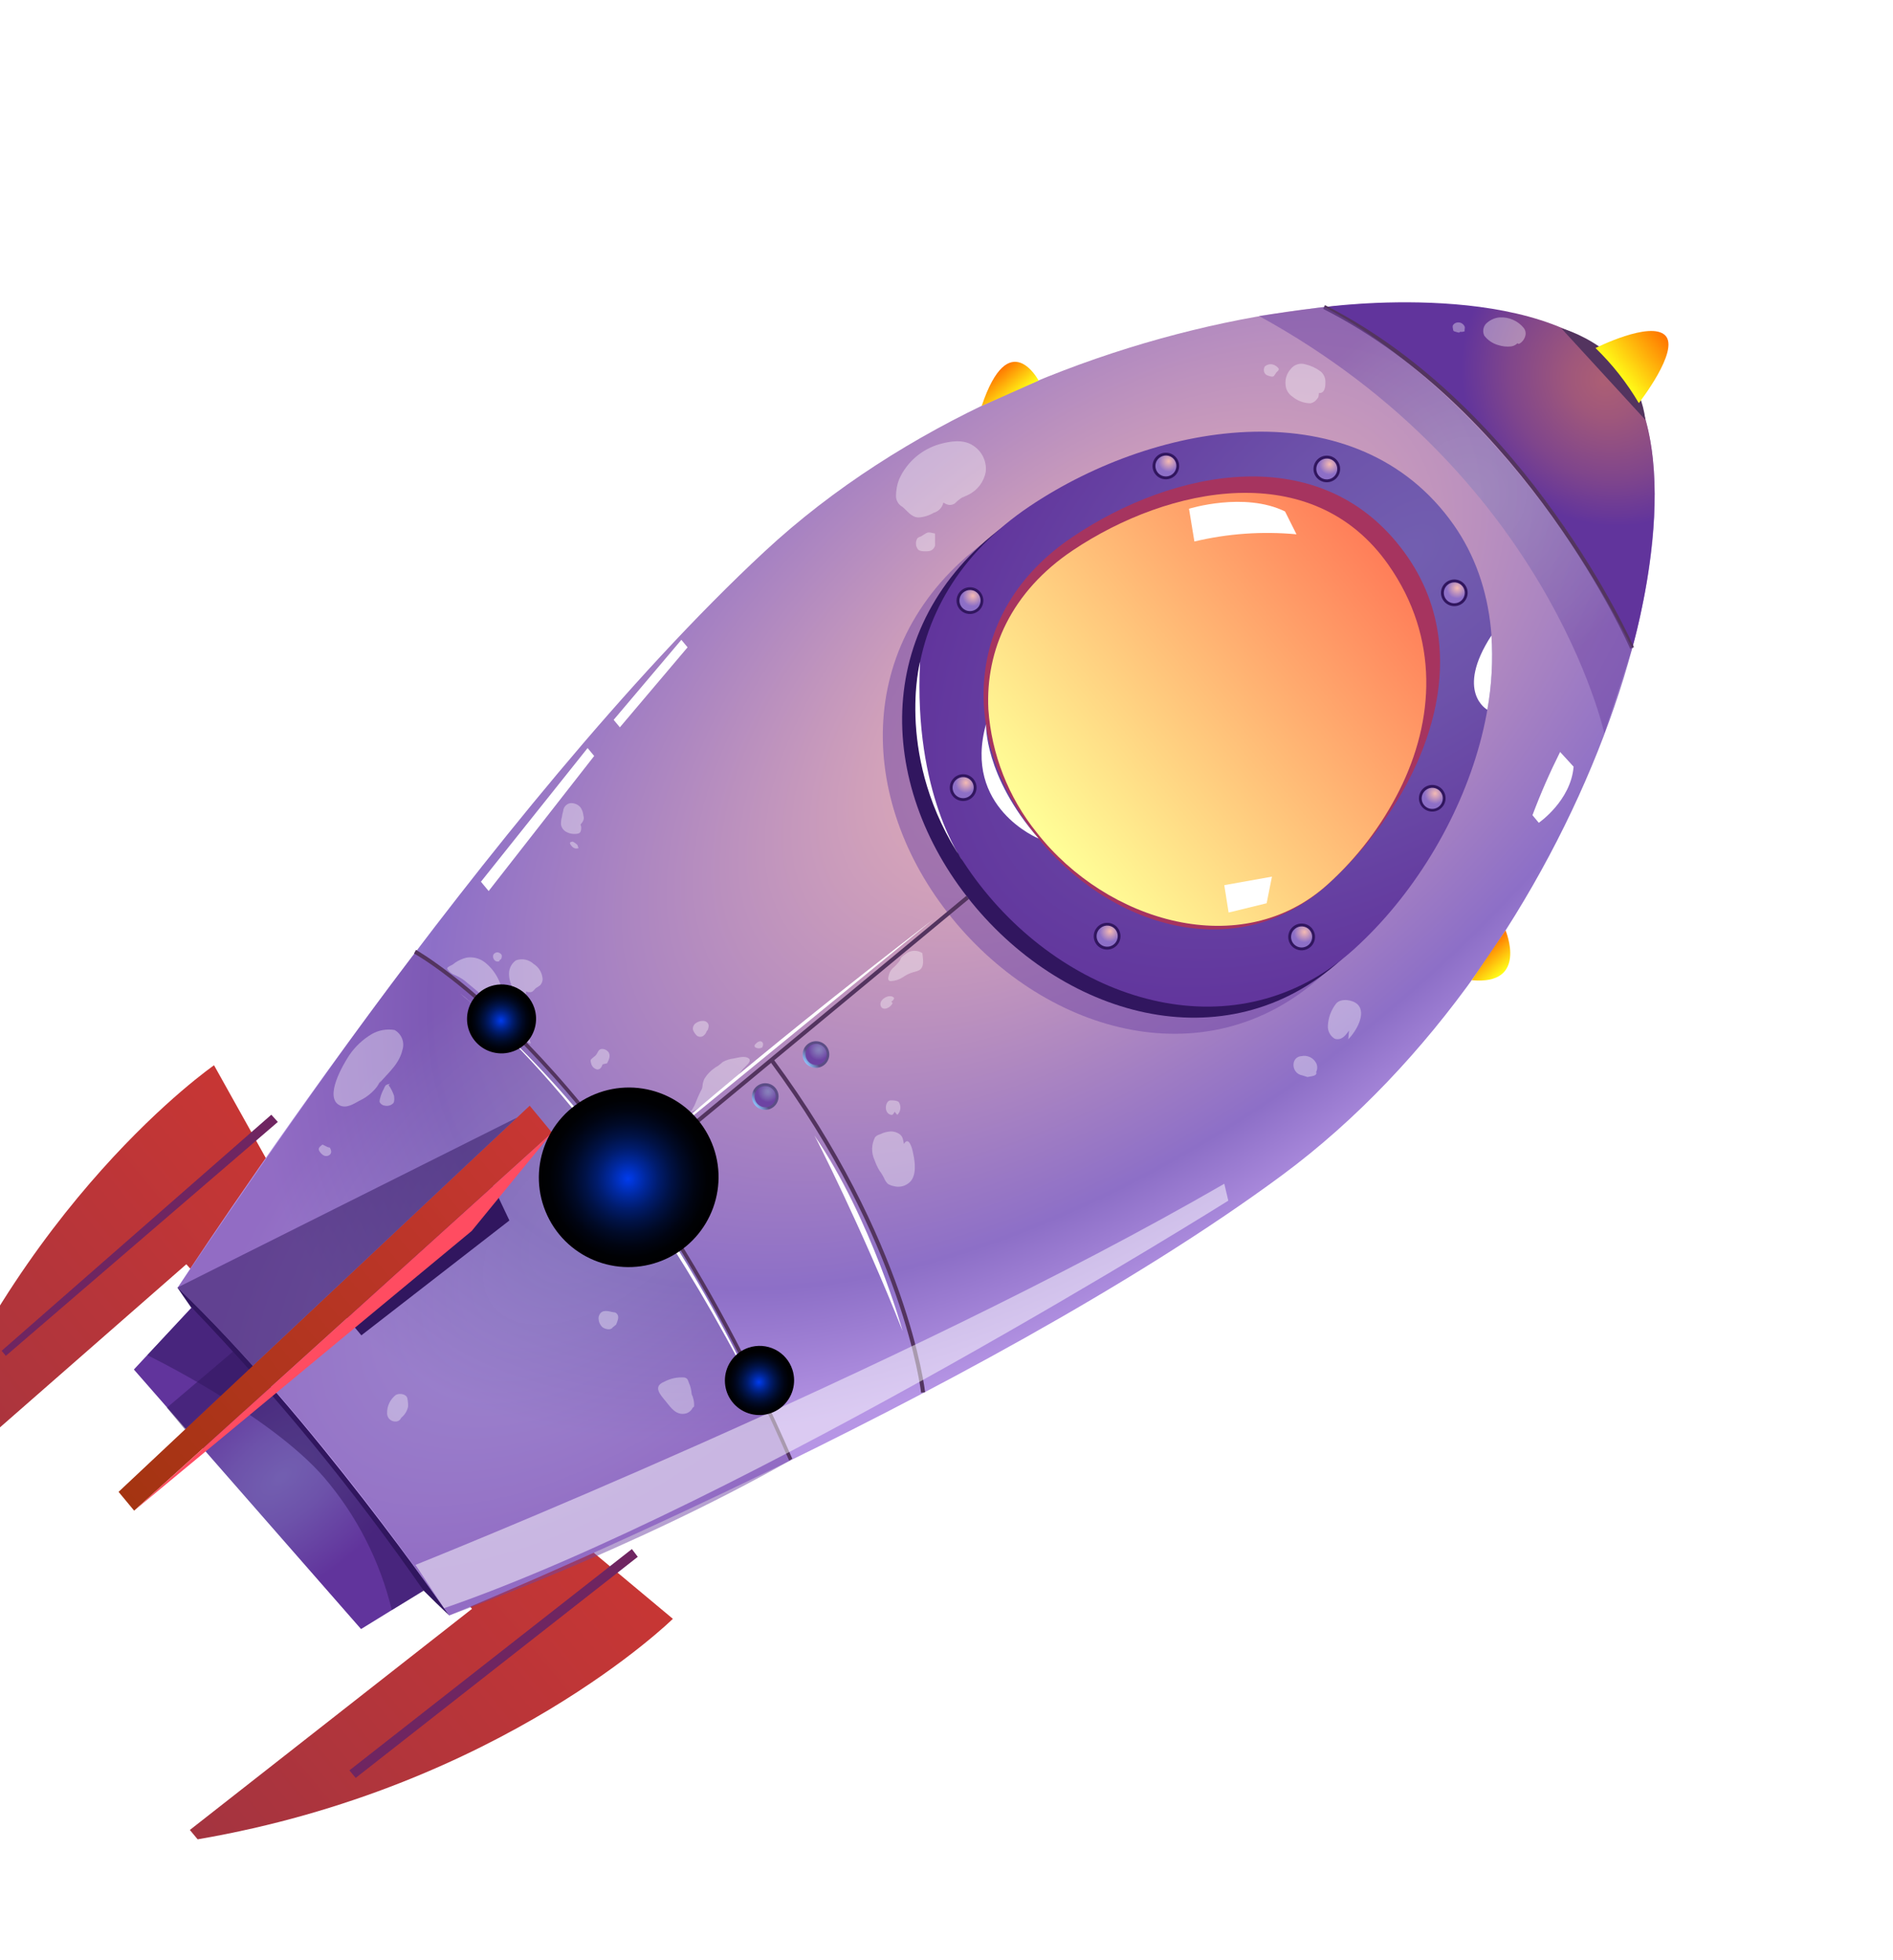 <svg width="587" height="608" viewBox="0 0 587 608" fill="none" xmlns="http://www.w3.org/2000/svg">
<g filter="url(#filter0_d_4_11)">
<path fill-rule="evenodd" clip-rule="evenodd" d="M75.921 359.464L56.215 324.146C56.215 324.146 -5.086 366.486 -38.413 456.176L-36.005 459.081L47.619 385.859L52.923 391.786L75.921 359.464Z" fill="url(#paint0_linear_4_11)"/>
<path fill-rule="evenodd" clip-rule="evenodd" d="M166.588 469.186L198.495 495.831C198.495 495.831 145.412 548.087 51.126 564.22L48.719 561.315L136.195 492.741L131.388 486.467L166.588 469.186Z" fill="url(#paint1_linear_4_11)"/>
<path fill-rule="evenodd" clip-rule="evenodd" d="M492.189 108.05C525.06 147.714 480.654 289.283 387.38 358.252C294.106 427.22 129.123 494.787 129.123 494.787L86.502 444.386L44.908 393.167C44.908 393.167 141.998 243.677 227.006 164.734C312.014 85.792 459.543 68.657 492.189 108.05Z" fill="url(#paint2_radial_4_11)"/>
<path fill-rule="evenodd" clip-rule="evenodd" d="M129.059 494.709C129.059 494.709 86.262 432.595 44.843 393.089C44.843 393.089 86.24 454.501 129.059 494.709Z" fill="#31165F"/>
<path fill-rule="evenodd" clip-rule="evenodd" d="M495.976 194.783C495.976 194.783 467.275 123.83 400.456 89.007C400.456 89.007 467.97 79.576 492.19 108.05C513.849 133.909 495.976 194.783 495.976 194.783Z" fill="url(#paint3_radial_4_11)"/>
<path d="M400.154 89.551C462.869 121.437 495.111 194.291 495.35 194.975L496.507 194.474C496.181 193.764 463.722 120.371 400.694 88.384L400.154 89.551Z" fill="#53345F"/>
<path fill-rule="evenodd" clip-rule="evenodd" d="M500.083 124.017L473.967 95.546C473.967 95.546 497.23 101.683 500.083 124.017Z" fill="#53345F"/>
<path fill-rule="evenodd" clip-rule="evenodd" d="M498.023 118.765C494.334 112.499 489.819 106.759 484.599 101.697C484.599 101.697 501.563 93.159 506.206 97.773C510.848 102.387 498.023 118.765 498.023 118.765Z" fill="url(#paint4_linear_4_11)"/>
<path style="mix-blend-mode:multiply" opacity="0.5" fill-rule="evenodd" clip-rule="evenodd" d="M235.171 446.528C235.171 446.528 192.326 337.445 118.753 288.977C88.49 328.301 44.908 393.167 44.908 393.167C44.908 393.167 82.464 427.38 129.123 494.787C129.059 494.709 185.18 474.89 235.171 446.528Z" fill="url(#paint5_radial_4_11)"/>
<path style="mix-blend-mode:multiply" opacity="0.5" fill-rule="evenodd" clip-rule="evenodd" d="M430.47 164.784C457.335 202.892 435.663 263.845 399.65 296.466C363.637 329.088 312.622 313.967 283.667 276.775C254.712 239.583 254.772 188.832 299.098 159.088C339.162 132.224 400.639 122.504 430.47 164.784Z" fill="url(#paint6_radial_4_11)"/>
<path fill-rule="evenodd" clip-rule="evenodd" d="M436.392 159.877C463.257 197.985 441.604 258.921 405.65 291.494C369.695 324.068 318.622 308.995 289.667 271.803C260.711 234.611 260.752 183.876 305.039 154.165C345.103 127.3 406.58 117.58 436.392 159.877Z" fill="#31165F"/>
<path fill-rule="evenodd" clip-rule="evenodd" d="M440.548 156.433C467.413 194.541 445.74 255.493 409.786 288.067C373.831 320.64 322.758 305.567 293.803 268.375C264.847 231.183 264.888 180.448 309.195 150.721C349.239 123.872 410.716 114.152 440.548 156.433Z" fill="url(#paint7_radial_4_11)"/>
<path fill-rule="evenodd" clip-rule="evenodd" d="M425.328 165.06C449.965 198.742 429.657 242.687 401.572 268.118C373.487 293.549 333.568 281.581 310.738 252.413C287.908 223.244 287.876 183.448 322.474 160.264C353.703 139.218 399.619 129.849 425.328 165.06Z" fill="#A6345F"/>
<path fill-rule="evenodd" clip-rule="evenodd" d="M296.326 213.721C297.298 227.735 302.547 241.104 311.365 252.024C333.078 279.766 374.866 292.21 401.582 268.012C410.722 259.755 418.248 249.873 423.776 238.871C434.609 217.283 436.311 191.633 420.364 168.913C396.887 135.446 352.308 144.491 322.545 164.42C303.422 177.23 295.421 195.359 296.326 213.721Z" fill="url(#paint8_linear_4_11)"/>
<path d="M289.49 271.59L290.293 272.559L186.666 358.437L185.863 357.469L289.49 271.59Z" fill="#53345F"/>
<path d="M234.529 446.701L235.54 446.222C182.734 324.486 119.457 288.72 118.83 288.358L118.222 289.482C118.998 289.787 181.895 325.41 234.529 446.701Z" fill="#53345F"/>
<path d="M275.465 425.712L276.714 425.56C276.667 425.108 271.283 378.379 229.56 322.105L228.589 322.909C270.059 378.838 275.419 425.261 275.465 425.712Z" fill="#53345F"/>
<path fill-rule="evenodd" clip-rule="evenodd" d="M101.897 407.909L147.802 372.284L140.797 357.508L93.969 398.342L101.897 407.909Z" fill="#31165F"/>
<path fill-rule="evenodd" clip-rule="evenodd" d="M121.18 487.06C99.597 455.914 75.543 426.557 49.247 399.273L31.357 418.51L101.799 499.005L121.18 487.06Z" fill="url(#paint9_radial_4_11)"/>
<path opacity="0.5" fill-rule="evenodd" clip-rule="evenodd" d="M111.338 493.126C107.681 477.934 100.482 463.83 90.327 451.964C73.48 432.506 35.519 414.048 35.519 414.048L49.311 399.351C49.311 399.351 92.979 442.677 121.322 487.074L111.338 493.126Z" fill="#31165F"/>
<path d="M391.87 159.466C381.27 158.473 370.574 159.226 360.209 161.693L358.543 151.541C358.543 151.541 375.669 146.202 388.321 152.378L391.87 159.466Z" fill="white"/>
<path d="M384.258 265.642L369.481 268.283L370.822 276.777L382.616 273.896L384.258 265.642Z" fill="white"/>
<path style="mix-blend-mode:multiply" opacity="0.5" fill-rule="evenodd" clip-rule="evenodd" d="M487.33 221.223C487.33 221.223 469.909 140.921 380.215 91.734L400.392 88.929C400.392 88.929 455.399 114.756 495.976 194.783L487.33 221.223Z" fill="url(#paint10_radial_4_11)"/>
<path d="M223.955 336.485C222.502 334.731 222.749 332.127 224.507 330.67C226.266 329.212 228.87 329.453 230.324 331.207C231.778 332.961 231.531 335.565 229.772 337.022C228.013 338.48 225.409 338.239 223.955 336.485Z" fill="url(#paint11_linear_4_11)"/>
<path fill-rule="evenodd" clip-rule="evenodd" d="M225.053 331.328C224.55 331.739 224.179 332.289 223.989 332.91C223.799 333.53 223.797 334.193 223.984 334.813C224.171 335.434 224.538 335.984 225.039 336.395C225.54 336.806 226.152 337.058 226.798 337.121C227.444 337.183 228.094 337.052 228.666 336.744C229.238 336.437 229.706 335.967 230.011 335.393C230.316 334.82 230.444 334.17 230.378 333.525C230.313 332.88 230.058 332.269 229.644 331.77C229.094 331.106 228.302 330.687 227.442 330.604C226.582 330.521 225.723 330.782 225.053 331.328Z" fill="url(#paint12_radial_4_11)"/>
<path d="M239.683 323.451C238.229 321.697 238.476 319.093 240.235 317.636C241.994 316.178 244.598 316.419 246.052 318.173C247.505 319.927 247.258 322.531 245.499 323.988C243.741 325.446 241.137 325.205 239.683 323.451Z" fill="url(#paint13_linear_4_11)"/>
<path fill-rule="evenodd" clip-rule="evenodd" d="M240.839 318.246C240.339 318.66 239.974 319.212 239.788 319.833C239.602 320.453 239.604 321.115 239.795 321.733C239.985 322.352 240.354 322.899 240.857 323.307C241.359 323.715 241.971 323.964 242.616 324.023C243.261 324.083 243.909 323.95 244.479 323.641C245.049 323.333 245.515 322.862 245.819 322.29C246.122 321.717 246.249 321.067 246.183 320.423C246.117 319.78 245.862 319.17 245.449 318.672C244.896 318.004 244.099 317.584 243.235 317.505C242.37 317.425 241.508 317.691 240.839 318.246Z" fill="url(#paint14_radial_4_11)"/>
<path fill-rule="evenodd" clip-rule="evenodd" d="M390.837 281.13C390.199 281.653 389.73 282.353 389.49 283.142C389.25 283.931 389.25 284.772 389.489 285.56C389.729 286.348 390.198 287.046 390.836 287.566C391.474 288.085 392.253 288.403 393.073 288.479C393.894 288.555 394.719 288.385 395.444 287.991C396.169 287.597 396.761 286.997 397.145 286.267C397.529 285.537 397.687 284.71 397.599 283.891C397.512 283.072 397.183 282.298 396.654 281.668C395.952 280.831 394.948 280.306 393.859 280.205C392.77 280.104 391.685 280.437 390.837 281.13Z" fill="#31165F"/>
<path fill-rule="evenodd" clip-rule="evenodd" d="M391.399 281.808C390.895 282.219 390.525 282.77 390.335 283.392C390.145 284.014 390.144 284.677 390.332 285.298C390.521 285.92 390.89 286.47 391.393 286.88C391.896 287.29 392.51 287.541 393.157 287.601C393.804 287.66 394.455 287.526 395.026 287.216C395.597 286.905 396.064 286.432 396.366 285.856C396.668 285.28 396.792 284.628 396.723 283.982C396.653 283.336 396.393 282.727 395.975 282.23C395.422 281.573 394.632 281.161 393.776 281.082C392.92 281.003 392.066 281.263 391.399 281.808Z" fill="url(#paint15_radial_4_11)"/>
<path d="M430.788 243.971C429.334 242.217 429.581 239.614 431.34 238.156C433.098 236.699 435.703 236.939 437.156 238.693C438.61 240.448 438.363 243.051 436.604 244.509C434.846 245.966 432.241 245.726 430.788 243.971Z" fill="#31165F"/>
<path fill-rule="evenodd" clip-rule="evenodd" d="M431.901 238.834C431.397 239.246 431.027 239.797 430.837 240.419C430.647 241.04 430.646 241.704 430.834 242.325C431.023 242.946 431.392 243.497 431.895 243.907C432.398 244.317 433.012 244.568 433.659 244.627C434.306 244.687 434.957 244.553 435.528 244.242C436.1 243.932 436.566 243.458 436.868 242.882C437.17 242.307 437.294 241.654 437.225 241.009C437.155 240.363 436.895 239.753 436.477 239.257C435.928 238.594 435.137 238.177 434.279 238.098C433.421 238.019 432.566 238.284 431.901 238.834Z" fill="url(#paint16_radial_4_11)"/>
<path fill-rule="evenodd" clip-rule="evenodd" d="M330.519 280.906C329.881 281.428 329.412 282.129 329.172 282.917C328.932 283.706 328.932 284.548 329.171 285.335C329.411 286.123 329.88 286.821 330.518 287.341C331.156 287.861 331.935 288.179 332.755 288.254C333.576 288.33 334.401 288.16 335.126 287.766C335.851 287.373 336.443 286.772 336.827 286.042C337.211 285.312 337.369 284.485 337.281 283.666C337.194 282.847 336.865 282.073 336.336 281.443C335.634 280.606 334.63 280.081 333.541 279.98C332.452 279.88 331.367 280.212 330.519 280.906Z" fill="#31165F"/>
<path fill-rule="evenodd" clip-rule="evenodd" d="M331.081 281.584C330.581 281.998 330.215 282.551 330.03 283.173C329.844 283.795 329.847 284.458 330.039 285.077C330.231 285.696 330.602 286.243 331.107 286.65C331.611 287.057 332.225 287.305 332.871 287.362C333.517 287.419 334.166 287.283 334.736 286.971C335.305 286.66 335.77 286.186 336.07 285.61C336.371 285.035 336.494 284.384 336.424 283.739C336.353 283.095 336.093 282.486 335.676 281.99C335.403 281.661 335.067 281.388 334.687 281.189C334.308 280.99 333.893 280.868 333.466 280.83C333.039 280.793 332.608 280.84 332.199 280.969C331.789 281.098 331.41 281.307 331.081 281.584Z" fill="url(#paint17_radial_4_11)"/>
<path fill-rule="evenodd" clip-rule="evenodd" d="M285.879 234.825C285.24 235.348 284.771 236.048 284.531 236.837C284.291 237.626 284.291 238.467 284.53 239.255C284.77 240.042 285.239 240.741 285.877 241.26C286.515 241.78 287.294 242.098 288.115 242.174C288.935 242.25 289.76 242.08 290.485 241.686C291.21 241.292 291.802 240.692 292.186 239.962C292.57 239.232 292.728 238.405 292.641 237.586C292.553 236.767 292.224 235.993 291.695 235.363C290.993 234.526 289.989 234 288.9 233.9C287.811 233.799 286.726 234.132 285.879 234.825Z" fill="#31165F"/>
<path fill-rule="evenodd" clip-rule="evenodd" d="M286.44 235.503C285.936 235.914 285.566 236.466 285.376 237.087C285.186 237.709 285.185 238.372 285.373 238.994C285.562 239.615 285.931 240.165 286.434 240.575C286.937 240.985 287.551 241.236 288.198 241.296C288.845 241.356 289.496 241.222 290.067 240.911C290.639 240.6 291.105 240.127 291.407 239.551C291.709 238.975 291.833 238.323 291.764 237.677C291.694 237.032 291.434 236.422 291.016 235.925C290.463 235.269 289.673 234.856 288.817 234.777C287.961 234.698 287.107 234.959 286.44 235.503Z" fill="url(#paint18_radial_4_11)"/>
<path fill-rule="evenodd" clip-rule="evenodd" d="M287.986 176.823C287.349 177.345 286.88 178.044 286.64 178.832C286.399 179.619 286.398 180.46 286.636 181.247C286.875 182.034 287.341 182.732 287.978 183.252C288.614 183.773 289.391 184.093 290.21 184.171C291.029 184.249 291.854 184.082 292.579 183.692C293.305 183.301 293.898 182.704 294.285 181.977C294.672 181.249 294.834 180.424 294.751 179.606C294.668 178.787 294.344 178.013 293.819 177.38C293.12 176.536 292.113 176.003 291.021 175.899C289.928 175.795 288.837 176.127 287.986 176.823Z" fill="#31165F"/>
<path fill-rule="evenodd" clip-rule="evenodd" d="M288.548 177.501C288.049 177.915 287.683 178.467 287.497 179.087C287.312 179.708 287.314 180.369 287.504 180.988C287.694 181.606 288.064 182.154 288.566 182.561C289.068 182.969 289.68 183.219 290.325 183.278C290.97 183.338 291.619 183.205 292.189 182.896C292.759 182.587 293.225 182.117 293.528 181.544C293.832 180.971 293.958 180.322 293.893 179.678C293.827 179.034 293.572 178.425 293.159 177.927C292.605 177.259 291.809 176.839 290.944 176.759C290.079 176.679 289.218 176.946 288.548 177.501Z" fill="url(#paint19_radial_4_11)"/>
<path fill-rule="evenodd" clip-rule="evenodd" d="M348.726 135.11C348.097 135.632 347.635 136.329 347.401 137.112C347.167 137.895 347.169 138.729 347.409 139.509C347.649 140.289 348.116 140.98 348.749 141.494C349.383 142.009 350.155 142.323 350.968 142.398C351.782 142.474 352.6 142.306 353.319 141.916C354.038 141.527 354.627 140.934 355.009 140.211C355.392 139.488 355.552 138.669 355.469 137.857C355.386 137.045 355.064 136.276 354.543 135.647C353.845 134.805 352.84 134.275 351.749 134.174C350.658 134.074 349.571 134.41 348.726 135.11Z" fill="#31165F"/>
<path fill-rule="evenodd" clip-rule="evenodd" d="M349.288 135.789C348.797 136.202 348.438 136.752 348.259 137.368C348.079 137.984 348.085 138.639 348.277 139.251C348.469 139.862 348.838 140.403 349.337 140.804C349.837 141.205 350.444 141.45 351.083 141.506C351.722 141.563 352.364 141.429 352.928 141.122C353.492 140.814 353.953 140.347 354.252 139.779C354.552 139.211 354.676 138.568 354.611 137.93C354.545 137.292 354.292 136.688 353.883 136.195C353.61 135.865 353.274 135.593 352.894 135.394C352.515 135.195 352.1 135.073 351.673 135.035C351.245 134.998 350.815 135.045 350.406 135.174C349.996 135.303 349.617 135.512 349.288 135.789Z" fill="url(#paint20_radial_4_11)"/>
<path d="M398.088 141.834C396.634 140.08 396.881 137.476 398.64 136.019C400.398 134.561 403.003 134.802 404.456 136.556C405.91 138.31 405.663 140.914 403.904 142.371C402.145 143.829 399.541 143.588 398.088 141.834Z" fill="#31165F"/>
<path fill-rule="evenodd" clip-rule="evenodd" d="M399.201 136.696C398.706 137.107 398.343 137.655 398.159 138.271C397.974 138.887 397.977 139.543 398.165 140.157C398.354 140.77 398.721 141.314 399.219 141.718C399.717 142.123 400.325 142.37 400.965 142.429C401.605 142.488 402.248 142.356 402.814 142.05C403.38 141.744 403.842 141.277 404.143 140.709C404.444 140.14 404.57 139.496 404.505 138.857C404.44 138.218 404.186 137.613 403.777 137.119C403.224 136.462 402.434 136.05 401.578 135.971C400.722 135.892 399.868 136.152 399.201 136.696Z" fill="url(#paint21_radial_4_11)"/>
<path d="M437.624 180.254C436.171 178.499 436.418 175.896 438.176 174.438C439.935 172.981 442.539 173.221 443.993 174.976C445.447 176.73 445.2 179.333 443.441 180.791C441.682 182.248 439.078 182.008 437.624 180.254Z" fill="#31165F"/>
<path fill-rule="evenodd" clip-rule="evenodd" d="M438.738 175.117C438.243 175.527 437.88 176.075 437.696 176.691C437.511 177.307 437.514 177.963 437.702 178.577C437.891 179.19 438.258 179.734 438.756 180.138C439.254 180.543 439.862 180.79 440.502 180.849C441.141 180.909 441.785 180.777 442.351 180.47C442.916 180.164 443.379 179.697 443.68 179.129C443.981 178.56 444.107 177.916 444.042 177.277C443.976 176.638 443.723 176.033 443.313 175.539C442.764 174.877 441.974 174.46 441.116 174.381C440.258 174.301 439.402 174.566 438.738 175.117Z" fill="url(#paint22_radial_4_11)"/>
<path fill-rule="evenodd" clip-rule="evenodd" d="M100.136 545.173L98.194 542.83L185.783 474.195L187.612 476.599L100.136 545.173Z" fill="#6F2561"/>
<path fill-rule="evenodd" clip-rule="evenodd" d="M73.976 339.479L75.999 341.723L-8.348 414.27L-9.648 412.701L73.976 339.479Z" fill="#6F2561"/>
<path fill-rule="evenodd" clip-rule="evenodd" d="M161.031 345.052L154.098 336.686L26.609 456.452L31.44 462.281L161.031 345.052Z" fill="url(#paint23_linear_4_11)"/>
<path fill-rule="evenodd" clip-rule="evenodd" d="M161.031 345.052L136.116 375.534L31.44 462.281L161.031 345.052Z" fill="#FF4C61"/>
<path opacity="0.5" fill-rule="evenodd" clip-rule="evenodd" d="M150.17 340.365L44.843 393.089L62.722 412.411L41.592 430.347L47.194 437.106L150.17 340.365Z" fill="#31165F"/>
<path d="M467.005 248.944C467.005 248.944 476.938 242.118 477.799 231.538L473.618 226.967C470.419 233.351 467.558 239.898 465.047 246.582L467.005 248.944Z" fill="white"/>
<g style="mix-blend-mode:soft-light">
<path d="M141.367 270.106L174.091 228.22L172.053 225.76L138.976 267.22L141.367 270.106Z" fill="white"/>
</g>
<path fill-rule="evenodd" clip-rule="evenodd" d="M311.907 111.786C311.907 111.786 302.732 94.43 294.255 119.652L311.907 111.786Z" fill="url(#paint24_linear_4_11)"/>
<path fill-rule="evenodd" clip-rule="evenodd" d="M456.7 282.313C456.7 282.313 463.912 299.433 446.217 297.763L456.7 282.313Z" fill="url(#paint25_linear_4_11)"/>
<g style="mix-blend-mode:soft-light" opacity="0.5">
<path fill-rule="evenodd" clip-rule="evenodd" d="M118.68 479.103C118.68 479.103 268.773 419.139 369.49 360.891L370.727 366.139C370.727 366.139 220.223 460.582 127.548 492.531L118.68 479.103Z" fill="white"/>
</g>
<g style="mix-blend-mode:soft-light">
<path fill-rule="evenodd" clip-rule="evenodd" d="M182.055 219.333L203.052 194.517L201.126 192.193L180.129 217.009L182.055 219.333Z" fill="white"/>
</g>
<g style="mix-blend-mode:soft-light">
<path fill-rule="evenodd" clip-rule="evenodd" d="M269.749 406.602C269.749 406.602 260.11 371.892 242.364 345.894C242.41 345.791 256.982 374.321 269.749 406.602Z" fill="white"/>
</g>
<g style="mix-blend-mode:soft-light">
<path fill-rule="evenodd" clip-rule="evenodd" d="M279.242 278.906L187.913 353.58C187.913 353.58 219.547 324.685 279.242 278.906Z" fill="white"/>
</g>
<g style="mix-blend-mode:soft-light">
<path fill-rule="evenodd" clip-rule="evenodd" d="M223.69 425.008C223.69 425.008 191.476 349.975 132.152 301.59C132.094 301.638 178.231 335.731 223.69 425.008Z" fill="white"/>
</g>
<path fill-rule="evenodd" clip-rule="evenodd" d="M451.05 213.883C451.05 213.883 440.909 208.404 452.326 190.84C452.838 198.542 452.409 206.28 451.05 213.883Z" fill="white"/>
<g style="mix-blend-mode:soft-light">
<path fill-rule="evenodd" clip-rule="evenodd" d="M288.356 260.736C288.356 260.736 273.049 240.132 275.148 198.995C275.148 198.995 267.18 229.217 288.356 260.736Z" fill="white"/>
</g>
<g style="mix-blend-mode:soft-light">
<path fill-rule="evenodd" clip-rule="evenodd" d="M311.91 253.827C311.91 253.827 288.344 244.281 295.601 218.339C295.617 218.359 294.957 234.358 311.91 253.827Z" fill="white"/>
</g>
<g style="mix-blend-mode:soft-light" opacity="0.36">
<path fill-rule="evenodd" clip-rule="evenodd" d="M275.853 289.359C276.005 290.965 276.655 293.726 274.81 294.7C273.963 295.14 272.988 295.229 272.113 295.595C271.311 295.908 270.551 296.319 269.85 296.817C268.7 297.571 267.367 297.999 265.994 298.053C265.088 297.987 265.191 297.084 265.423 296.337C265.592 295.535 265.971 294.792 266.522 294.185C267.345 293.488 268.091 292.705 268.747 291.851C269.058 291.593 269.073 291.058 269.339 290.707C269.751 290.284 270.206 289.907 270.698 289.581C271.428 289.011 272.318 288.683 273.242 288.643C274.167 288.604 275.08 288.854 275.853 289.359Z" fill="white"/>
<path fill-rule="evenodd" clip-rule="evenodd" d="M266.217 304.368C266.453 304.283 266.66 304.133 266.815 303.935C266.97 303.737 267.066 303.5 267.092 303.251C265.824 301.721 262.307 303.721 262.912 305.637C263.517 307.553 266.109 306.254 266.618 304.853L266.217 304.368Z" fill="white"/>
<path fill-rule="evenodd" clip-rule="evenodd" d="M270.144 348.549C269.874 347.433 269.872 346.324 268.92 345.61C268.124 344.99 267.142 344.653 266.131 344.655C264.935 344.713 263.765 345.025 262.699 345.572C262.122 345.708 261.6 346.015 261.202 346.453C260.624 347.548 260.309 348.761 260.281 349.997C260.254 351.234 260.515 352.458 261.044 353.575C261.452 354.766 261.991 355.908 262.653 356.978C263.215 357.656 263.621 358.463 263.986 359.14C264.251 359.825 264.663 360.443 265.192 360.951C265.752 361.283 266.365 361.515 267.005 361.637C267.831 361.864 268.701 361.882 269.537 361.691C270.373 361.5 271.149 361.105 271.796 360.541C274.145 358.594 273.618 354.164 272.997 351.477C272.637 349.423 271.553 346.139 270.144 348.549Z" fill="white"/>
<path fill-rule="evenodd" clip-rule="evenodd" d="M267.265 338.554C266.778 339.35 266.744 339.704 265.926 339.468C265.636 339.368 265.373 339.202 265.158 338.984C264.942 338.765 264.781 338.5 264.686 338.208C264.283 337.17 264.675 335.113 266.008 335.022C266.692 334.978 268.059 335.086 268.535 335.541C268.938 336.155 269.114 336.891 269.032 337.621C268.949 338.352 268.614 339.031 268.083 339.542L267.265 338.554Z" fill="white"/>
<path fill-rule="evenodd" clip-rule="evenodd" d="M218.99 326.976C218.738 327.373 218.414 327.719 218.035 327.997C217.122 328.753 216.21 329.509 215.297 330.265C213.569 331.698 212.069 333.365 210.341 334.798C209.077 335.807 207.729 336.706 206.311 337.484C205.69 337.999 204.818 338.329 204.065 338.725C203.936 338.57 204.289 338.245 204.377 338.074C204.686 337.459 205.098 336.889 205.336 336.267C205.899 334.852 206.502 333.406 207.184 332.056C207.335 331.812 207.461 331.554 207.562 331.286C207.641 330.919 207.694 330.548 207.721 330.174C207.813 329.522 208.006 328.888 208.293 328.295C209.106 326.967 210.197 325.829 211.49 324.96C211.878 324.638 212.359 324.468 212.767 324.13C213.175 323.792 213.582 323.454 214.01 323.1C215.055 322.528 216.201 322.166 217.384 322.035C218.73 321.801 220.82 321.082 222.036 322.035C222.653 322.503 222.189 323.247 221.787 323.711C221.385 324.175 220.699 324.809 220.181 325.369C219.662 325.929 218.822 327.247 218.99 326.976Z" fill="white"/>
<path fill-rule="evenodd" clip-rule="evenodd" d="M226.057 319.063C226.294 318.441 226.802 317.432 226.12 316.886C225.438 316.341 224.506 317.113 224.066 317.609C223.026 318.765 225.478 319.313 226.233 318.524L226.057 319.063Z" fill="white"/>
<path fill-rule="evenodd" clip-rule="evenodd" d="M208.951 313.637C208.751 314.243 208.347 314.762 207.81 315.106C207.437 315.312 207.001 315.371 206.587 315.274C206.173 315.176 205.81 314.928 205.57 314.577C204.671 313.492 204.314 312.547 205.228 311.398C205.614 311.034 206.072 310.757 206.573 310.585C207.073 310.412 207.605 310.348 208.132 310.396C208.56 310.451 208.953 310.659 209.239 310.981C209.801 311.659 209.591 312.355 209.34 313.119L208.951 313.637Z" fill="white"/>
<path fill-rule="evenodd" clip-rule="evenodd" d="M154.403 317.452C153.905 315.137 153.14 312.887 152.123 310.749C151.15 308.943 149.678 307.483 148.534 305.786C147.052 303.33 145.759 300.765 144.665 298.113C143.703 295.817 142.178 293.8 140.23 292.249C139.43 291.616 138.505 291.157 137.516 290.902C136.526 290.647 135.494 290.603 134.485 290.77C133.278 291.065 132.129 291.564 131.09 292.245C130.643 292.615 130.216 292.969 129.676 293.188C129.355 293.328 129.05 293.504 128.768 293.712C128.341 294.066 128.485 294.24 128.822 294.647C129.35 295.356 130.078 295.89 130.913 296.181C132.364 296.784 133.7 297.633 134.86 298.692C136.001 299.674 137.188 300.553 138.271 301.583L141.523 304.637L144.393 307.192C145.315 308.028 146.134 309.016 147.014 309.92C147.894 310.824 148.346 311.527 149.02 312.341C149.461 312.813 149.874 313.311 150.256 313.832C150.553 314.25 150.88 314.645 151.235 315.013C151.58 315.369 151.897 315.751 152.182 316.156C152.872 316.669 153.617 317.104 154.403 317.452Z" fill="white"/>
<path fill-rule="evenodd" clip-rule="evenodd" d="M152.955 301.24C152.969 301.653 153.048 302.143 152.785 302.458C152.642 302.626 152.471 302.767 152.28 302.877C151.418 303.298 150.384 302.129 149.899 301.584C148.412 299.905 147.621 297.722 147.688 295.477C147.728 294.71 147.943 293.962 148.317 293.289C148.691 292.617 149.214 292.039 149.845 291.599C150.777 291.26 151.784 291.186 152.754 291.386C153.723 291.587 154.618 292.052 155.337 292.732C156.144 293.24 156.816 293.935 157.299 294.757C157.781 295.58 158.058 296.506 158.108 297.459C158.079 298.147 157.815 298.805 157.358 299.322C156.946 299.634 156.513 299.916 156.062 300.168C155.518 300.618 155.257 301.292 154.508 301.455C153.98 301.551 153.436 301.475 152.955 301.24Z" fill="white"/>
<path fill-rule="evenodd" clip-rule="evenodd" d="M144.733 291.556C144.925 291.489 145.094 291.365 145.215 291.2C145.336 291.036 145.404 290.839 145.41 290.635C145.495 290.401 145.487 290.144 145.389 289.916C145.291 289.688 145.11 289.506 144.883 289.406C144.722 289.284 144.537 289.2 144.34 289.158C144.143 289.115 143.939 289.117 143.742 289.162C143.545 289.206 143.36 289.294 143.201 289.417C143.041 289.541 142.91 289.698 142.817 289.877C142.729 290.14 142.709 290.422 142.758 290.695C142.807 290.968 142.924 291.225 143.098 291.441C143.275 291.681 143.529 291.853 143.818 291.928C144.107 292.004 144.413 291.978 144.686 291.856L144.733 291.556Z" fill="white"/>
<path fill-rule="evenodd" clip-rule="evenodd" d="M169.856 249.469C170.136 250.142 170.154 250.896 169.905 251.584C169.845 251.77 169.732 251.936 169.581 252.062C169.43 252.187 169.246 252.267 169.051 252.292C167.754 252.555 166.407 252.335 165.263 251.673C164.894 251.446 164.575 251.145 164.326 250.79C164.076 250.435 163.902 250.033 163.814 249.608C163.761 248.815 163.843 248.018 164.055 247.252C164.161 246.584 164.301 245.923 164.476 245.27C164.527 244.698 164.758 244.158 165.137 243.726C165.516 243.295 166.022 242.995 166.582 242.871C167.198 242.798 167.823 242.881 168.398 243.112C168.973 243.343 169.48 243.715 169.873 244.194C170.341 244.892 170.633 245.691 170.725 246.526C170.941 247.458 171.116 248.065 169.856 249.469Z" fill="white"/>
<path fill-rule="evenodd" clip-rule="evenodd" d="M168.911 255.838C168.472 255.37 167.941 254.998 167.351 254.746C167.137 254.923 166.812 254.768 166.621 255.09C166.429 255.412 166.978 256.035 167.238 256.309C167.559 256.658 167.996 256.876 168.468 256.924C168.565 256.843 169.41 256.993 169.175 256.631L168.911 255.838Z" fill="white"/>
<path fill-rule="evenodd" clip-rule="evenodd" d="M176.711 323.858C176.404 324.635 176.056 325.479 175.021 325.455C174.554 325.347 174.128 325.109 173.793 324.767C173.458 324.426 173.227 323.996 173.129 323.528C173.011 323.07 172.861 322.573 173.198 322.228C173.535 321.884 174.014 321.553 174.383 321.247C175.315 320.474 175.188 318.978 176.752 319.087C177.126 319.12 177.487 319.237 177.809 319.427C178.131 319.618 178.407 319.878 178.615 320.189C179.211 321.264 178.625 322.533 178.102 323.522L176.711 323.858Z" fill="white"/>
<path fill-rule="evenodd" clip-rule="evenodd" d="M204.272 426.04C204.894 427.272 205.165 428.651 205.056 430.029L204.629 430.383C204.421 430.814 204.122 431.195 203.754 431.5C203.385 431.806 202.955 432.028 202.493 432.153C199.497 432.806 197.936 430.408 196.318 428.417C194.701 426.425 192.105 423.807 195.807 422.307C197.737 421.27 199.923 420.808 202.105 420.975C203.098 421.263 203.157 421.769 203.454 422.602C203.948 423.706 204.241 424.89 204.32 426.098L204.272 426.04Z" fill="white"/>
<path fill-rule="evenodd" clip-rule="evenodd" d="M180.889 404.582C181.199 403.77 181.904 402.369 181.327 401.475C180.75 400.581 180.243 400.838 179.492 400.644C177.836 400.187 175.992 400.016 175.48 402.205C175.413 402.777 175.479 403.357 175.673 403.899C175.866 404.441 176.182 404.93 176.596 405.33C177.307 405.95 179.172 406.462 179.782 405.499L180.889 404.582Z" fill="white"/>
<path fill-rule="evenodd" clip-rule="evenodd" d="M282.376 149.621C282.208 150.371 281.84 151.062 281.311 151.621C280.783 152.18 280.113 152.585 279.373 152.795C277.917 153.659 276.274 154.158 274.584 154.248C272.291 154.09 271.222 152.167 269.624 150.911C269.033 150.58 268.542 150.097 268.201 149.512C267.86 148.927 267.682 148.262 267.686 147.584C267.683 145.799 268.015 144.028 268.664 142.363C269.83 139.765 271.547 137.451 273.696 135.58C275.844 133.71 278.373 132.327 281.106 131.529C284.471 130.57 288.615 129.88 291.687 132.006C293 132.864 294.052 134.065 294.728 135.481C295.404 136.896 295.679 138.47 295.522 140.033C295.248 141.579 294.61 143.038 293.66 144.291C292.711 145.544 291.477 146.553 290.062 147.237L288.007 148.156C287.227 148.687 286.499 149.291 285.832 149.958C284.943 150.466 283.907 150.638 282.376 149.621Z" fill="white"/>
<path fill-rule="evenodd" clip-rule="evenodd" d="M279.783 159.218C277.276 158.682 277.663 158.754 275.917 159.809C275.237 160.372 274.777 160.133 274.249 160.799C273.952 161.333 273.822 161.943 273.876 162.551C273.93 163.159 274.165 163.736 274.551 164.207C275.081 164.847 277.197 164.792 277.943 164.664C278.386 164.591 278.798 164.388 279.127 164.081C279.456 163.774 279.686 163.376 279.788 162.938L279.783 159.218Z" fill="white"/>
<path fill-rule="evenodd" clip-rule="evenodd" d="M408.168 313.385C407.102 314.825 405.879 316.59 403.707 315.906C403.021 315.49 402.463 314.893 402.092 314.181C401.721 313.469 401.553 312.669 401.604 311.867C401.725 309.334 402.645 306.902 404.232 304.92C405.764 303.291 409.274 303.812 410.768 305.22C413.773 308.055 410.137 313.943 407.913 316.08L408.168 313.385Z" fill="white"/>
<path fill-rule="evenodd" clip-rule="evenodd" d="M395.281 327.79C395.794 327.658 397.524 327.532 397.897 326.994C398.27 326.456 397.912 326.459 397.99 326.198C398.193 325.784 398.3 325.329 398.304 324.868C398.307 324.407 398.207 323.952 398.01 323.535C397.596 322.697 396.912 322.023 396.068 321.621C395.224 321.219 394.269 321.112 393.355 321.317C392.735 321.349 392.148 321.609 391.707 322.047C391.266 322.485 391.002 323.07 390.965 323.689C390.863 324.519 391.085 325.355 391.585 326.024C392.084 326.694 392.823 327.144 393.648 327.281L395.281 327.79Z" fill="white"/>
<path fill-rule="evenodd" clip-rule="evenodd" d="M108.092 328.716C106.584 331.548 104.189 333.808 101.274 335.151C99.46 336.164 97.21 337.637 95.13 336.551C90.289 334.029 96.2 323.969 98.205 320.935C100 318.334 102.33 316.147 105.039 314.52C107.203 313.252 109.744 312.79 112.212 313.215C113.268 313.809 114.086 314.751 114.526 315.88C114.966 317.009 115.003 318.257 114.629 319.412C113.44 324.578 108.836 327.479 106.029 331.602L108.092 328.716Z" fill="white"/>
<path fill-rule="evenodd" clip-rule="evenodd" d="M110.341 330.282C111.065 331.294 111.634 332.407 112.031 333.586C112.109 334.273 112.224 335.321 111.812 335.891C111.475 336.233 111.056 336.484 110.596 336.62C110.135 336.756 109.648 336.772 109.18 336.667C108.85 336.639 108.533 336.53 108.256 336.348C107.98 336.166 107.753 335.918 107.597 335.627C107.444 335.166 107.708 334.457 107.826 333.967C108.064 333.121 108.4 332.306 108.826 331.537C108.974 331.133 109.173 330.748 109.418 330.394C109.942 329.959 110.326 330.066 110.846 329.864L110.341 330.282Z" fill="white"/>
<path fill-rule="evenodd" clip-rule="evenodd" d="M91.534 349.56L89.84 348.742C89.316 349.177 88.618 349.559 88.686 350.353C88.959 351.039 89.442 351.622 90.066 352.018C90.371 352.223 90.734 352.322 91.101 352.301C91.468 352.28 91.818 352.14 92.099 351.902C92.797 351.323 92.543 350.423 92.13 349.687L91.534 349.56Z" fill="white"/>
<path fill-rule="evenodd" clip-rule="evenodd" d="M114.246 433.481C114.099 433.846 113.839 434.155 113.504 434.363C113.169 434.57 112.776 434.664 112.384 434.632C111.726 434.63 111.096 434.37 110.629 433.909C110.161 433.448 109.893 432.822 109.881 432.165C109.837 431.052 110.063 429.945 110.538 428.936C111.014 427.928 111.726 427.049 112.613 426.373C113.78 425.765 115.949 426.091 116.186 427.561C116.347 428.379 116.412 429.213 116.379 430.047C116.104 431.327 115.416 432.483 114.421 433.336L114.246 433.481Z" fill="white"/>
<path fill-rule="evenodd" clip-rule="evenodd" d="M398.801 115.663C398.759 116.482 398.816 116.827 398.314 117.406C397.832 118.138 397.083 118.653 396.227 118.841C394.163 118.811 392.174 118.071 390.594 116.747C389.976 116.34 389.462 115.792 389.094 115.15C388.726 114.507 388.515 113.786 388.477 113.046C388.391 112.183 388.486 111.312 388.755 110.487C389.024 109.662 389.462 108.901 390.041 108.254C390.554 107.559 391.271 107.04 392.092 106.77C392.913 106.499 393.796 106.491 394.621 106.746C396.339 107.147 397.954 107.899 399.366 108.955C399.879 109.387 400.278 109.938 400.531 110.559C400.783 111.181 400.881 111.854 400.817 112.522C400.853 113.831 400.578 115.791 398.801 115.663Z" fill="white"/>
<path fill-rule="evenodd" clip-rule="evenodd" d="M385.696 109.176C386.065 108.87 386.512 108.5 386.323 108.036C386.046 107.664 385.695 107.355 385.292 107.127C384.889 106.899 384.442 106.757 383.981 106.71C383.287 106.699 382.612 106.935 382.075 107.375C381.816 107.781 381.707 108.264 381.766 108.741C381.797 109.086 381.932 109.413 382.152 109.679C382.373 109.946 382.669 110.139 383.002 110.233C383.469 110.401 384.554 110.841 384.927 110.303L385.696 109.176Z" fill="white"/>
<path fill-rule="evenodd" clip-rule="evenodd" d="M460.434 100.162C459.92 100.71 459.237 101.07 458.494 101.181C457.14 101.346 455.767 101.213 454.47 100.792C452.738 100.317 451.209 99.291 450.115 97.868C449.831 97.282 449.722 96.627 449.803 95.981C449.883 95.334 450.149 94.725 450.568 94.225C451.708 93.063 453.221 92.341 454.84 92.188C456.268 92.102 457.694 92.358 459.002 92.933C460.31 93.507 461.461 94.385 462.362 95.493C464.312 98.124 460.629 101.307 460.434 100.162Z" fill="white"/>
<path fill-rule="evenodd" clip-rule="evenodd" d="M442.627 96.657C443.099 96.732 443.582 96.672 444.021 96.482C443.891 95.969 444.202 95.515 444.001 94.996C443.873 94.712 443.683 94.46 443.447 94.257C443.21 94.053 442.932 93.905 442.631 93.821C442.331 93.737 442.015 93.72 441.707 93.77C441.399 93.821 441.105 93.939 440.847 94.114C440.187 94.662 440.247 94.971 440.389 95.735C440.531 96.5 440.502 96.425 441.111 96.607C441.501 96.751 441.905 96.854 442.316 96.915L442.627 96.657Z" fill="white"/>
</g>
<path fill-rule="evenodd" clip-rule="evenodd" d="M221.72 417.689C219.778 419.299 219.029 421.912 220.249 423.384C221.469 424.856 224.176 424.605 226.118 422.996C228.059 421.387 228.828 418.757 227.608 417.285C226.388 415.814 223.836 415.936 221.72 417.689Z" fill="url(#paint26_linear_4_11)"/>
<path d="M221.103 422.676C220.146 421.521 220.665 419.511 222.263 418.187C223.861 416.863 225.932 416.726 226.889 417.881C227.847 419.036 227.328 421.046 225.73 422.37C224.132 423.694 222.061 423.831 221.103 422.676Z" fill="white"/>
<path fill-rule="evenodd" clip-rule="evenodd" d="M141.595 305.198C141.15 305.783 140.877 306.481 140.81 307.212C140.743 307.943 140.883 308.678 141.215 309.332C141.547 309.986 142.057 310.533 142.686 310.909C143.316 311.286 144.039 311.477 144.774 311.461C145.508 311.445 146.223 311.223 146.838 310.819C147.452 310.415 147.941 309.847 148.247 309.179C148.554 308.511 148.665 307.771 148.57 307.043C148.475 306.316 148.176 305.63 147.708 305.065C146.875 304.287 145.769 303.866 144.628 303.891C143.486 303.916 142.398 304.385 141.595 305.198Z" fill="url(#paint27_linear_4_11)"/>
<path fill-rule="evenodd" clip-rule="evenodd" d="M142.045 305.741C141.691 306.2 141.474 306.749 141.419 307.324C141.364 307.9 141.472 308.48 141.732 308.996C141.992 309.512 142.392 309.944 142.887 310.242C143.382 310.541 143.952 310.693 144.53 310.682C145.109 310.671 145.673 310.496 146.157 310.179C146.642 309.862 147.028 309.415 147.27 308.889C147.512 308.363 147.601 307.78 147.526 307.206C147.451 306.633 147.216 306.093 146.848 305.648C146.196 305.031 145.328 304.695 144.43 304.712C143.531 304.729 142.675 305.099 142.045 305.741Z" fill="white"/>
<path fill-rule="evenodd" clip-rule="evenodd" d="M183.215 354.273C182.485 354.878 181.951 355.685 181.679 356.592C181.408 357.499 181.411 358.465 181.689 359.369C181.967 360.273 182.507 361.073 183.241 361.669C183.975 362.265 184.87 362.629 185.812 362.717C186.755 362.804 187.702 362.609 188.536 362.158C189.369 361.707 190.05 361.02 190.494 360.182C190.937 359.345 191.122 358.396 191.026 357.455C190.93 356.514 190.557 355.623 189.954 354.895C189.145 353.919 187.98 353.306 186.717 353.189C185.453 353.072 184.193 353.462 183.215 354.273Z" fill="url(#paint28_linear_4_11)"/>
<path d="M183.371 360.351C182.05 358.757 182.275 356.392 183.873 355.067C185.471 353.743 187.837 353.962 189.157 355.556C190.478 357.149 190.253 359.515 188.656 360.839C187.058 362.163 184.692 361.944 183.371 360.351Z" fill="white"/>
<path style="mix-blend-mode:screen" d="M159.575 370.781C153.042 356.874 159.039 340.278 172.969 333.714C186.899 327.149 203.488 333.101 210.021 347.009C216.554 360.916 210.557 377.511 196.627 384.076C182.697 390.641 166.108 384.689 159.575 370.781Z" fill="url(#paint29_radial_4_11)"/>
<path style="mix-blend-mode:screen" d="M141.982 299.618C139.973 300.292 138.208 301.546 136.91 303.221C135.612 304.896 134.839 306.917 134.688 309.028C134.538 311.139 135.017 313.246 136.065 315.082C137.113 316.918 138.683 318.401 140.576 319.344C142.47 320.286 144.601 320.645 146.702 320.376C148.803 320.107 150.778 319.222 152.378 317.832C153.978 316.443 155.132 314.611 155.692 312.569C156.253 310.527 156.195 308.366 155.527 306.36C154.625 303.672 152.693 301.453 150.155 300.189C147.616 298.925 144.677 298.72 141.982 299.618Z" fill="url(#paint30_radial_4_11)"/>
<path style="mix-blend-mode:screen" d="M221.962 411.739C219.953 412.413 218.187 413.666 216.886 415.34C215.585 417.013 214.807 419.033 214.652 421.145C214.496 423.256 214.968 425.365 216.01 427.206C217.052 429.046 218.615 430.537 220.505 431.488C222.394 432.44 224.525 432.811 226.628 432.555C228.731 432.298 230.712 431.426 232.323 430.047C233.933 428.668 235.101 426.845 235.679 424.807C236.256 422.769 236.218 420.607 235.569 418.594C235.137 417.243 234.441 415.993 233.521 414.915C232.6 413.838 231.474 412.954 230.208 412.317C228.942 411.679 227.561 411.299 226.145 411.2C224.73 411.101 223.308 411.284 221.962 411.739Z" fill="url(#paint31_radial_4_11)"/>
</g>
<defs>
<filter id="filter0_d_4_11" x="-59.508" y="62.508" width="608.135" height="539.215" filterUnits="userSpaceOnUse" color-interpolation-filters="sRGB">
<feFlood flood-opacity="0" result="BackgroundImageFix"/>
<feColorMatrix in="SourceAlpha" type="matrix" values="0 0 0 0 0 0 0 0 0 0 0 0 0 0 0 0 0 0 127 0" result="hardAlpha"/>
<feMorphology radius="1.563" operator="dilate" in="SourceAlpha" result="effect1_dropShadow_4_11"/>
<feOffset dx="10.157" dy="6.25"/>
<feGaussianBlur stdDeviation="14.845"/>
<feComposite in2="hardAlpha" operator="out"/>
<feColorMatrix type="matrix" values="0 0 0 0 1 0 0 0 0 0 0 0 0 0 0.54 0 0 0 1 0"/>
<feBlend mode="normal" in2="BackgroundImageFix" result="effect1_dropShadow_4_11"/>
<feBlend mode="normal" in="SourceGraphic" in2="effect1_dropShadow_4_11" result="shape"/>
</filter>
<linearGradient id="paint0_linear_4_11" x1="-48.862" y1="443.568" x2="72.105" y2="343.319" gradientUnits="userSpaceOnUse">
<stop stop-color="#A43440"/>
<stop offset="1" stop-color="#C73634"/>
</linearGradient>
<linearGradient id="paint1_linear_4_11" x1="61.639" y1="576.906" x2="182.605" y2="476.657" gradientUnits="userSpaceOnUse">
<stop stop-color="#A43440"/>
<stop offset="1" stop-color="#C73634"/>
</linearGradient>
<radialGradient id="paint2_radial_4_11" cx="0" cy="0" r="1" gradientUnits="userSpaceOnUse" gradientTransform="translate(331.651 205.738) rotate(-129.65) scale(175.069 321.545)">
<stop stop-color="#F4BAB3"/>
<stop offset="0.77" stop-color="#8D6FC7"/>
<stop offset="0.96" stop-color="#B695E5"/>
</radialGradient>
<radialGradient id="paint3_radial_4_11" cx="0" cy="0" r="1" gradientUnits="userSpaceOnUse" gradientTransform="translate(487.342 111.871) rotate(-129.65) scale(47.238 43.097)">
<stop offset="0.02" stop-color="#AB5E75"/>
<stop offset="0.25" stop-color="#9F577B"/>
<stop offset="0.67" stop-color="#7F458C"/>
<stop offset="0.99" stop-color="#61349C"/>
</radialGradient>
<linearGradient id="paint4_linear_4_11" x1="491.183" y1="110.353" x2="506.29" y2="97.834" gradientUnits="userSpaceOnUse">
<stop stop-color="#FFFF18"/>
<stop offset="1" stop-color="#FF7400"/>
</linearGradient>
<radialGradient id="paint5_radial_4_11" cx="0" cy="0" r="1" gradientUnits="userSpaceOnUse" gradientTransform="translate(177.328 370.618) rotate(-129.65) scale(83.459 153.958)">
<stop offset="0.02" stop-color="#8881BC"/>
<stop offset="0.29" stop-color="#8375B7"/>
<stop offset="0.77" stop-color="#7555AA"/>
<stop offset="0.99" stop-color="#6D43A3"/>
</radialGradient>
<radialGradient id="paint6_radial_4_11" cx="0" cy="0" r="1" gradientUnits="userSpaceOnUse" gradientTransform="translate(357.342 220.912) rotate(-129.65) scale(88.742 88.968)">
<stop offset="0.02" stop-color="#8881BC"/>
<stop offset="0.29" stop-color="#8375B7"/>
<stop offset="0.77" stop-color="#7555AA"/>
<stop offset="0.99" stop-color="#6D43A3"/>
</radialGradient>
<radialGradient id="paint7_radial_4_11" cx="0" cy="0" r="1" gradientUnits="userSpaceOnUse" gradientTransform="translate(426.188 166.027) rotate(-129.65) scale(110.62 185.51)">
<stop offset="0.02" stop-color="#725EB0"/>
<stop offset="0.38" stop-color="#6D52AA"/>
<stop offset="0.99" stop-color="#61349C"/>
</radialGradient>
<linearGradient id="paint8_linear_4_11" x1="314.257" y1="255.671" x2="419.923" y2="168.103" gradientUnits="userSpaceOnUse">
<stop stop-color="#FFFF97"/>
<stop offset="1" stop-color="#FF7E59"/>
</linearGradient>
<radialGradient id="paint9_radial_4_11" cx="0" cy="0" r="1" gradientUnits="userSpaceOnUse" gradientTransform="translate(77.112 451.775) rotate(-129.65) scale(32.8 60.506)">
<stop offset="0.02" stop-color="#725EB0"/>
<stop offset="0.38" stop-color="#6D52AA"/>
<stop offset="0.99" stop-color="#61349C"/>
</radialGradient>
<radialGradient id="paint10_radial_4_11" cx="0" cy="0" r="1" gradientUnits="userSpaceOnUse" gradientTransform="translate(445.692 146.714) rotate(-129.65) scale(60.419 60.573)">
<stop offset="0.02" stop-color="#8881BC"/>
<stop offset="0.29" stop-color="#8375B7"/>
<stop offset="0.77" stop-color="#7555AA"/>
<stop offset="0.99" stop-color="#6D43A3"/>
</radialGradient>
<linearGradient id="paint11_linear_4_11" x1="223.955" y1="336.485" x2="230.324" y2="331.207" gradientUnits="userSpaceOnUse">
<stop stop-color="#8DC7FF"/>
<stop offset="0.32" stop-color="#5C4D86"/>
</linearGradient>
<radialGradient id="paint12_radial_4_11" cx="0" cy="0" r="1" gradientUnits="userSpaceOnUse" gradientTransform="translate(227.997 332.352) rotate(-129.65) scale(3.245 3.253)">
<stop offset="0.02" stop-color="#8881BC"/>
<stop offset="0.29" stop-color="#8375B7"/>
<stop offset="0.77" stop-color="#7555AA"/>
<stop offset="1" stop-color="#6D43A3"/>
</radialGradient>
<linearGradient id="paint13_linear_4_11" x1="239.683" y1="323.451" x2="246.052" y2="318.173" gradientUnits="userSpaceOnUse">
<stop stop-color="#8DC7FF"/>
<stop offset="0.32" stop-color="#5C4D86"/>
</linearGradient>
<radialGradient id="paint14_radial_4_11" cx="0" cy="0" r="1" gradientUnits="userSpaceOnUse" gradientTransform="translate(243.724 319.318) rotate(-129.65) scale(3.245 3.253)">
<stop offset="0.02" stop-color="#8881BC"/>
<stop offset="0.29" stop-color="#8375B7"/>
<stop offset="0.77" stop-color="#7555AA"/>
<stop offset="1" stop-color="#6D43A3"/>
</radialGradient>
<radialGradient id="paint15_radial_4_11" cx="0" cy="0" r="1" gradientUnits="userSpaceOnUse" gradientTransform="translate(394.343 282.831) rotate(-129.65) scale(3.245 3.253)">
<stop stop-color="#F4BAB3"/>
<stop offset="1" stop-color="#8D6FC7"/>
</radialGradient>
<radialGradient id="paint16_radial_4_11" cx="0" cy="0" r="1" gradientUnits="userSpaceOnUse" gradientTransform="translate(434.845 239.857) rotate(-129.65) scale(3.245 3.253)">
<stop stop-color="#F4BAB3"/>
<stop offset="1" stop-color="#8D6FC7"/>
</radialGradient>
<radialGradient id="paint17_radial_4_11" cx="0" cy="0" r="1" gradientUnits="userSpaceOnUse" gradientTransform="translate(334.025 282.607) rotate(-129.65) scale(3.245 3.253)">
<stop stop-color="#F4BAB3"/>
<stop offset="1" stop-color="#8D6FC7"/>
</radialGradient>
<radialGradient id="paint18_radial_4_11" cx="0" cy="0" r="1" gradientUnits="userSpaceOnUse" gradientTransform="translate(289.384 236.526) rotate(-129.65) scale(3.245 3.253)">
<stop stop-color="#F4BAB3"/>
<stop offset="1" stop-color="#8D6FC7"/>
</radialGradient>
<radialGradient id="paint19_radial_4_11" cx="0" cy="0" r="1" gradientUnits="userSpaceOnUse" gradientTransform="translate(291.492 178.524) rotate(-129.65) scale(3.245 3.253)">
<stop stop-color="#F4BAB3"/>
<stop offset="1" stop-color="#8D6FC7"/>
</radialGradient>
<radialGradient id="paint20_radial_4_11" cx="0" cy="0" r="1" gradientUnits="userSpaceOnUse" gradientTransform="translate(352.232 136.812) rotate(-129.65) scale(3.245 3.253)">
<stop stop-color="#F4BAB3"/>
<stop offset="1" stop-color="#8D6FC7"/>
</radialGradient>
<radialGradient id="paint21_radial_4_11" cx="0" cy="0" r="1" gradientUnits="userSpaceOnUse" gradientTransform="translate(402.145 137.72) rotate(-129.65) scale(3.245 3.253)">
<stop stop-color="#F4BAB3"/>
<stop offset="1" stop-color="#8D6FC7"/>
</radialGradient>
<radialGradient id="paint22_radial_4_11" cx="0" cy="0" r="1" gradientUnits="userSpaceOnUse" gradientTransform="translate(441.682 176.14) rotate(-129.65) scale(3.245 3.253)">
<stop stop-color="#F4BAB3"/>
<stop offset="1" stop-color="#8D6FC7"/>
</radialGradient>
<linearGradient id="paint23_linear_4_11" x1="25.55" y1="455.174" x2="159.972" y2="343.774" gradientUnits="userSpaceOnUse">
<stop stop-color="#A43411"/>
<stop offset="1" stop-color="#C73634"/>
</linearGradient>
<linearGradient id="paint24_linear_4_11" x1="304.795" y1="117.549" x2="298.198" y2="109.589" gradientUnits="userSpaceOnUse">
<stop stop-color="#FFFF18"/>
<stop offset="1" stop-color="#FF7400"/>
</linearGradient>
<linearGradient id="paint25_linear_4_11" x1="455.948" y1="295.514" x2="449.768" y2="288.058" gradientUnits="userSpaceOnUse">
<stop stop-color="#FFFF18"/>
<stop offset="1" stop-color="#FF7400"/>
</linearGradient>
<linearGradient id="paint26_linear_4_11" x1="220.327" y1="423.32" x2="227.686" y2="417.221" gradientUnits="userSpaceOnUse">
<stop stop-color="#8DC7FF"/>
<stop offset="0.32" stop-color="#5C4D86"/>
</linearGradient>
<linearGradient id="paint27_linear_4_11" x1="140.246" y1="311.119" x2="147.625" y2="305.004" gradientUnits="userSpaceOnUse">
<stop stop-color="#8DC7FF"/>
<stop offset="0.32" stop-color="#5C4D86"/>
</linearGradient>
<linearGradient id="paint28_linear_4_11" x1="182.575" y1="361.01" x2="189.954" y2="354.895" gradientUnits="userSpaceOnUse">
<stop stop-color="#8DC7FF"/>
<stop offset="0.32" stop-color="#5C4D86"/>
</linearGradient>
<radialGradient id="paint29_radial_4_11" cx="0" cy="0" r="1" gradientUnits="userSpaceOnUse" gradientTransform="translate(184.584 359.357) rotate(-108.688) scale(27.788 27.841)">
<stop stop-color="#003CEE"/>
<stop offset="0.06" stop-color="#0036D6"/>
<stop offset="0.2" stop-color="#00289E"/>
<stop offset="0.34" stop-color="#001C6D"/>
<stop offset="0.48" stop-color="#001246"/>
<stop offset="0.62" stop-color="#000A27"/>
<stop offset="0.75" stop-color="#000412"/>
<stop offset="0.88" stop-color="#000104"/>
<stop offset="1"/>
</radialGradient>
<radialGradient id="paint30_radial_4_11" cx="0" cy="0" r="1" gradientUnits="userSpaceOnUse" gradientTransform="translate(145.189 310.273) rotate(-108.42) scale(10.69 10.71)">
<stop stop-color="#003CEE"/>
<stop offset="0.06" stop-color="#0036D6"/>
<stop offset="0.2" stop-color="#00289E"/>
<stop offset="0.34" stop-color="#001C6D"/>
<stop offset="0.48" stop-color="#001246"/>
<stop offset="0.62" stop-color="#000A27"/>
<stop offset="0.75" stop-color="#000412"/>
<stop offset="0.88" stop-color="#000104"/>
<stop offset="1"/>
</radialGradient>
<radialGradient id="paint31_radial_4_11" cx="0" cy="0" r="1" gradientUnits="userSpaceOnUse" gradientTransform="translate(225.192 422.421) rotate(-108.42) scale(10.69 10.71)">
<stop stop-color="#003CEE"/>
<stop offset="0.06" stop-color="#0036D6"/>
<stop offset="0.2" stop-color="#00289E"/>
<stop offset="0.34" stop-color="#001C6D"/>
<stop offset="0.48" stop-color="#001246"/>
<stop offset="0.62" stop-color="#000A27"/>
<stop offset="0.75" stop-color="#000412"/>
<stop offset="0.88" stop-color="#000104"/>
<stop offset="1"/>
</radialGradient>
</defs>
</svg>
